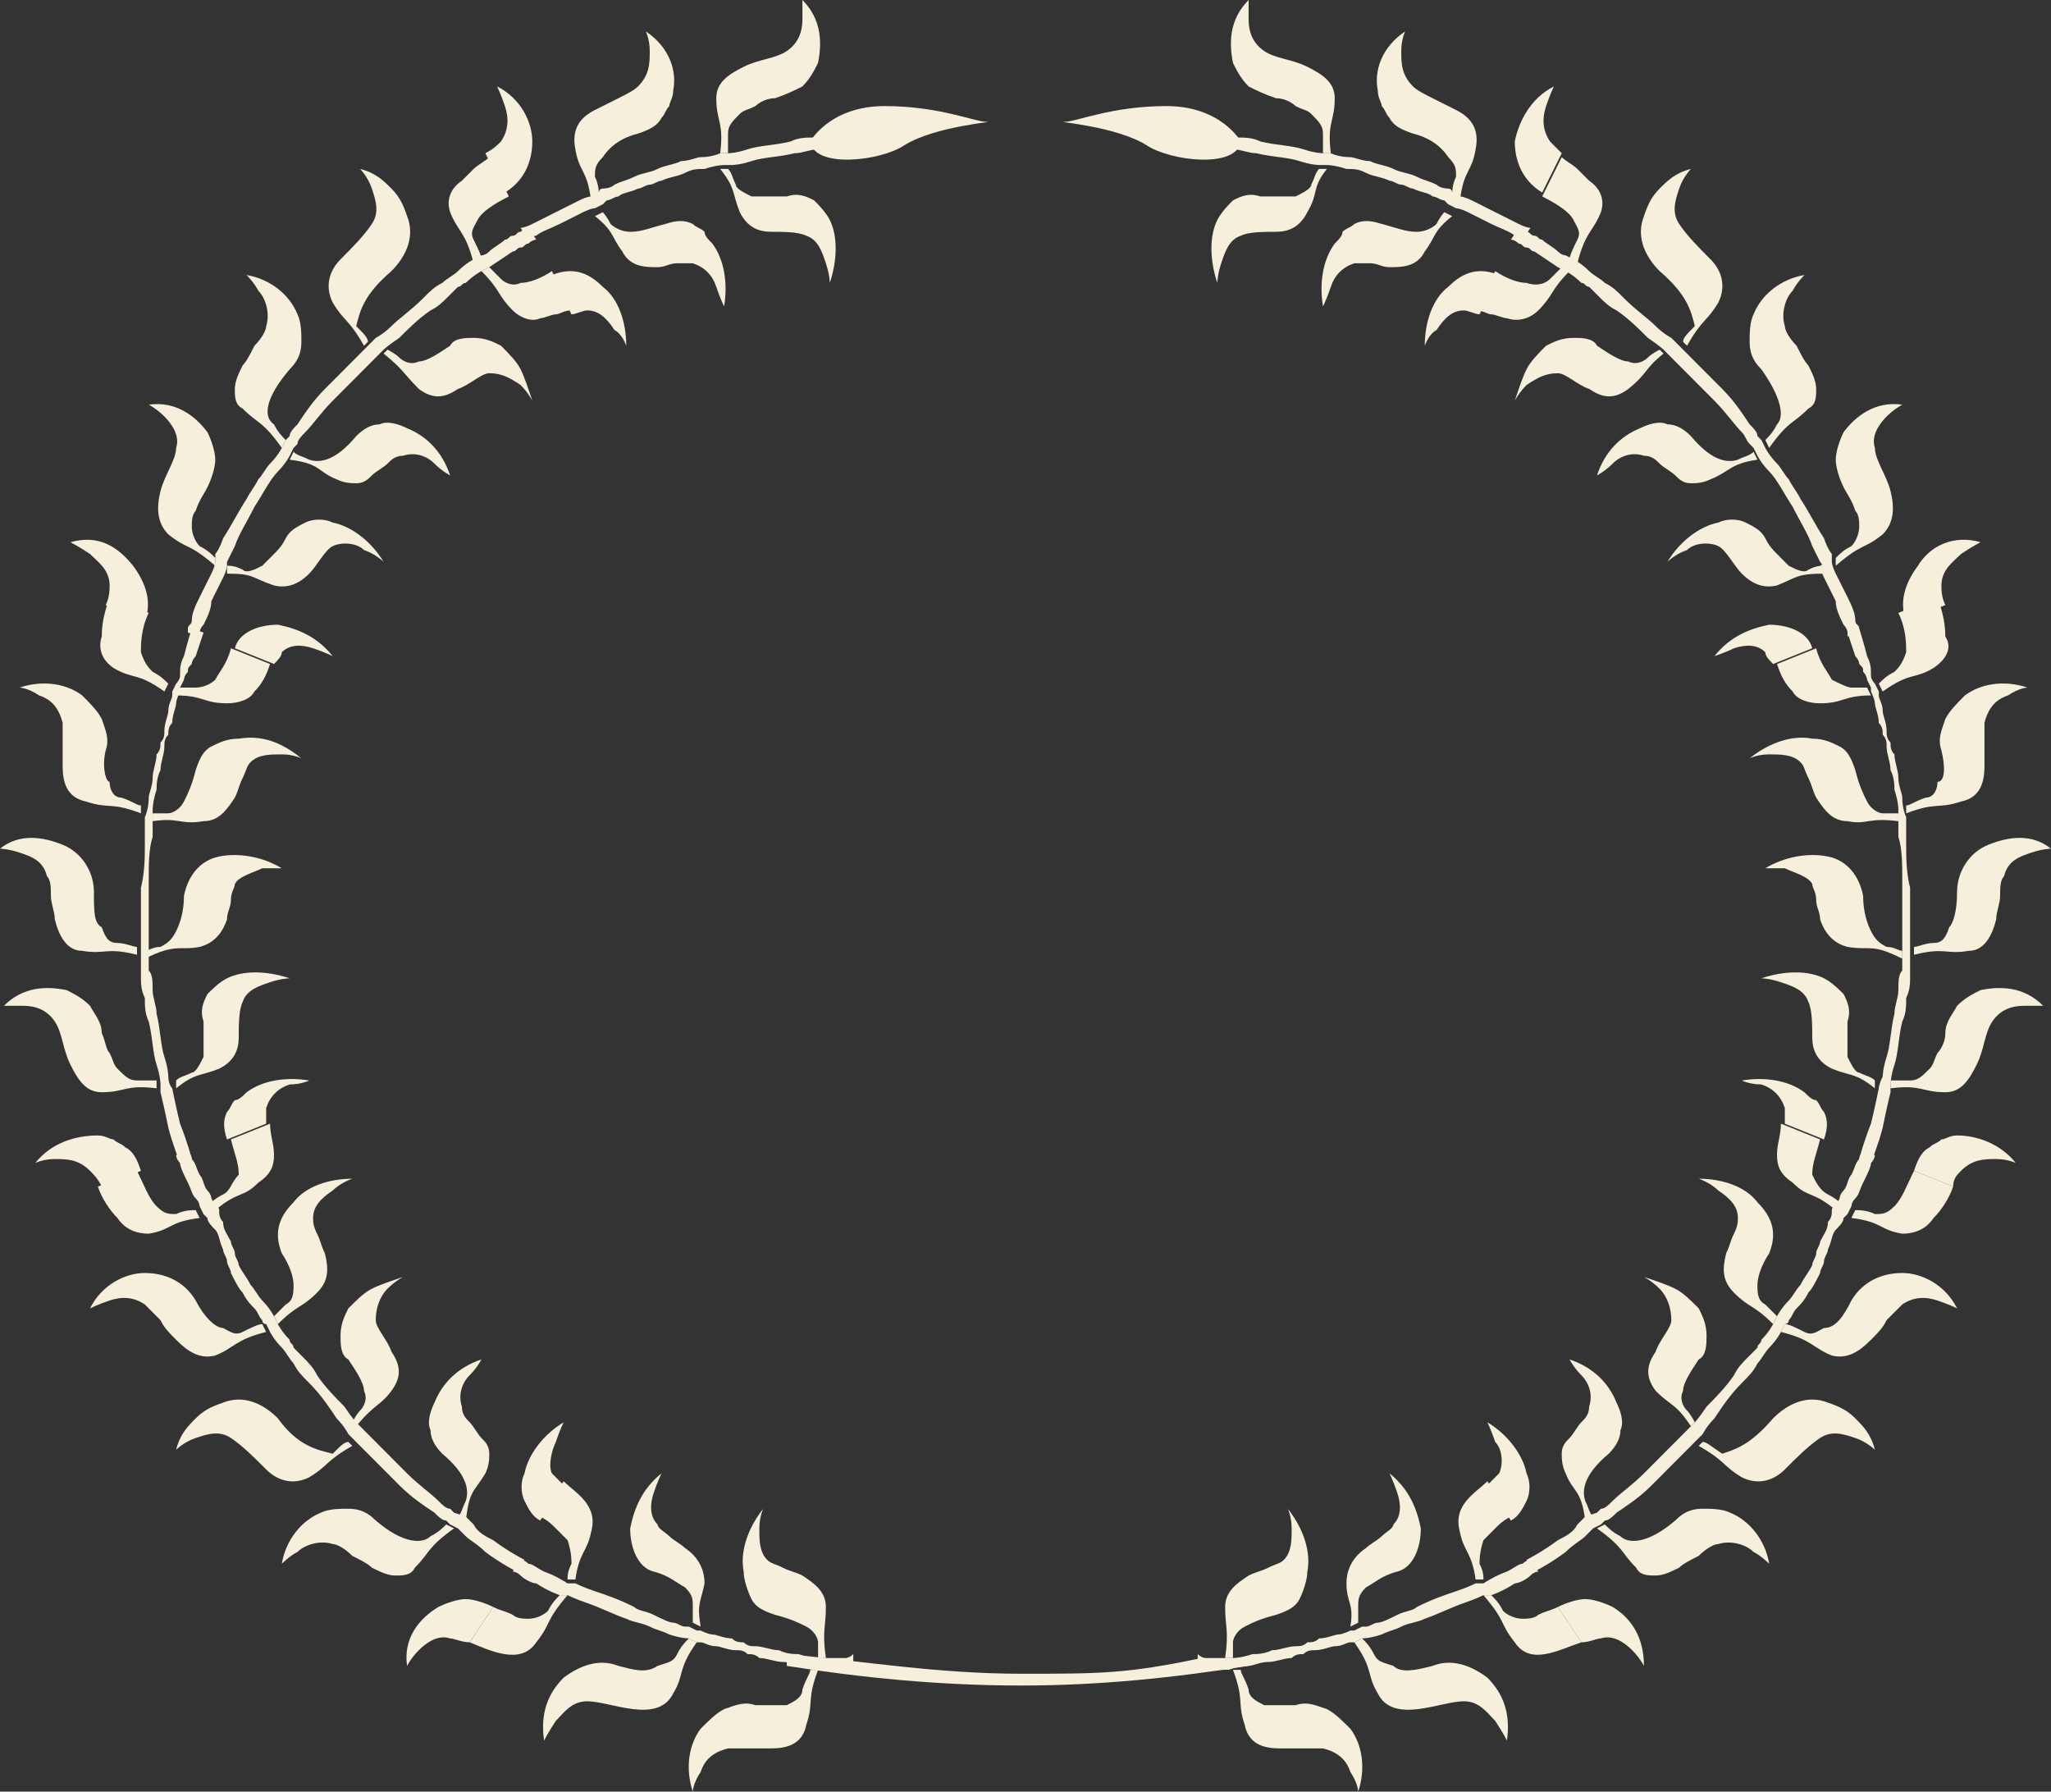 <svg width="79" height="69" viewBox="0 0 79 69" fill="none" xmlns="http://www.w3.org/2000/svg">
<rect x="0" y="0" width="79" height="69" fill="#333333" stroke="none"/>
<path d="M20.655 63.25C21.258 62.493 20.956 62.493 21.861 61.434C21.861 61.434 21.861 61.434 21.71 61.434H21.559C21.409 61.585 21.258 61.737 21.107 62.039C20.956 62.191 20.655 62.342 20.353 62.342C20.203 62.342 19.901 62.342 19.75 62.191C19.449 62.039 19.298 62.039 18.996 61.888L18.092 63.25C18.846 63.553 20.052 64.158 20.655 63.25Z" fill="#F5EFDB"/>
<path d="M22.012 60.224C21.861 60.526 21.861 60.677 21.861 60.829C21.861 60.829 21.861 60.829 22.012 60.829H22.163C22.313 59.77 22.615 59.77 22.766 59.013C23.067 57.954 22.163 57.5 21.71 57.046L20.806 58.408C21.107 58.559 21.258 58.71 21.409 58.862C21.559 59.013 21.71 59.164 21.861 59.316C22.012 59.77 22.012 60.072 22.012 60.224Z" fill="#F5EFDB"/>
<path d="M23.82 64.158C23.067 63.855 22.313 64.158 21.71 64.612C21.107 65.217 20.805 65.974 20.956 67.033C20.956 67.033 21.107 66.73 21.408 66.276C21.71 65.974 22.011 65.52 22.614 65.52C23.519 65.52 25.328 66.427 25.931 65.217C26.383 64.46 26.082 64.309 26.836 63.25L26.534 63.099C26.383 63.25 26.233 63.401 26.082 63.704C25.931 64.007 25.78 64.007 25.328 64.158C24.876 64.46 24.424 64.309 23.82 64.158Z" fill="#F5EFDB"/>
<path d="M27.137 60.98C27.137 60.375 26.836 59.921 26.384 59.618C26.233 59.467 25.931 59.316 25.781 59.164C25.63 59.013 25.328 58.862 25.328 58.71C25.027 58.408 25.027 57.954 25.177 57.5C25.328 57.046 25.479 56.743 25.479 56.743C24.725 57.348 24.424 58.105 24.273 58.862C24.273 59.618 24.575 60.375 25.177 60.526C25.781 60.677 26.082 60.98 26.384 61.131C26.685 61.434 26.685 61.585 26.685 61.888C26.685 62.191 26.685 62.342 26.685 62.493L26.987 62.645C26.836 61.737 26.987 61.737 27.137 60.98Z" fill="#F5EFDB"/>
<path d="M29.097 65.671C28.645 65.52 28.344 65.671 27.891 65.823C27.59 65.974 27.288 66.277 26.987 66.579C26.534 67.184 26.384 68.092 26.685 69C26.685 69 26.685 68.698 26.987 68.244C27.137 67.79 27.439 67.487 28.042 67.336C28.344 67.336 28.494 67.336 28.796 67.336C29.097 67.336 29.399 67.336 29.701 67.336C30.303 67.336 30.907 67.185 31.057 66.428C31.359 65.52 31.057 65.52 31.51 64.31H31.208C31.208 64.461 31.057 64.612 30.907 65.066C30.907 65.369 30.605 65.52 30.303 65.671C30.153 65.671 29.701 65.671 29.097 65.671Z" fill="#F5EFDB"/>
<path d="M31.811 61.889C31.811 61.284 31.359 60.981 30.907 60.678C30.605 60.527 30.454 60.527 30.153 60.376C29.852 60.224 29.701 60.224 29.55 60.073C29.248 59.77 29.248 59.316 29.248 58.862C29.248 58.409 29.399 58.106 29.399 58.106C28.796 58.862 28.495 59.77 28.645 60.527C28.645 60.83 28.796 61.284 28.947 61.586C29.098 61.889 29.399 62.04 29.852 62.191C30.454 62.343 30.756 62.494 31.058 62.645C31.359 62.797 31.51 63.099 31.51 63.251C31.51 63.553 31.51 63.705 31.51 63.856C31.51 63.856 31.51 63.856 31.661 63.856H31.811C31.661 62.797 31.811 62.645 31.811 61.889Z" fill="#F5EFDB"/>
<path d="M5.729 47.513C6.634 47.361 6.483 47.059 7.689 46.907L7.538 46.605C7.387 46.605 7.086 46.605 6.784 46.756C6.483 46.756 6.332 46.756 6.03 46.454C5.729 46.151 5.578 45.697 5.277 45.092L3.769 45.697C3.92 46.151 4.221 46.605 4.523 46.907C4.824 47.361 5.277 47.513 5.729 47.513Z" fill="#F5EFDB"/>
<path d="M8.594 46C8.292 46.151 8.142 46.302 8.142 46.302L8.292 46.605C9.197 45.848 9.348 46.151 9.951 45.546C10.403 45.243 10.554 44.94 10.554 44.486C10.554 44.032 10.403 43.73 10.403 43.276L8.895 43.881C9.046 44.486 9.197 44.789 9.197 45.243C8.895 45.546 8.895 45.848 8.594 46Z" fill="#F5EFDB"/>
<path d="M7.538 50.086C7.086 49.329 6.332 49.026 5.578 49.026C4.824 49.026 3.92 49.48 3.468 50.388C3.468 50.388 3.769 50.237 4.221 50.086C4.674 49.934 5.126 49.934 5.578 50.237C5.729 50.388 5.88 50.539 6.181 50.842C6.332 51.145 6.483 51.296 6.784 51.599C7.237 52.053 7.689 52.355 8.292 52.204C9.046 51.901 9.046 51.599 10.252 51.296L10.101 50.993C9.95 50.993 9.649 51.145 9.347 51.296C9.046 51.447 8.895 51.296 8.593 51.145C8.292 51.145 7.84 50.691 7.538 50.086Z" fill="#F5EFDB"/>
<path d="M12.212 49.784C12.664 49.33 12.664 48.876 12.514 48.27C12.363 47.968 12.363 47.817 12.212 47.514C12.061 47.211 12.061 47.06 12.061 46.909C12.061 46.455 12.363 46.152 12.815 45.849C13.117 45.547 13.569 45.395 13.569 45.395C12.664 45.395 11.76 45.698 11.307 46.303C10.704 46.909 10.554 47.514 10.855 48.27C11.157 48.724 11.307 49.178 11.307 49.481C11.307 49.784 11.307 50.086 11.006 50.238C10.855 50.389 10.704 50.54 10.554 50.692L10.704 50.994C11.458 50.238 11.609 50.389 12.212 49.784Z" fill="#F5EFDB"/>
<path d="M10.704 54.624C10.101 54.019 9.347 53.717 8.593 54.019C8.141 54.17 7.84 54.322 7.538 54.624C7.236 54.927 6.935 55.23 6.784 55.835C6.784 55.835 7.086 55.532 7.538 55.381C7.99 55.23 8.443 55.078 8.895 55.381C9.347 55.684 9.799 56.138 10.252 56.592C10.704 57.045 11.307 57.197 11.91 56.894C12.664 56.44 12.513 56.289 13.569 55.684L13.418 55.532C13.267 55.532 13.116 55.684 12.815 55.986C12.212 55.835 11.458 55.684 10.704 54.624Z" fill="#F5EFDB"/>
<path d="M15.076 53.566C15.528 52.961 15.378 52.507 15.076 52.053C14.925 51.599 14.473 51.145 14.473 50.843C14.473 50.389 14.624 49.935 14.925 49.632C15.227 49.33 15.528 49.178 15.528 49.178C15.076 49.33 14.624 49.481 14.322 49.632C14.021 49.783 13.719 50.086 13.418 50.389C13.267 50.691 13.116 50.994 13.116 51.448C13.116 51.751 13.116 52.205 13.418 52.356C13.719 52.81 14.021 53.264 14.021 53.566C14.172 53.869 14.021 54.172 13.87 54.323C13.719 54.474 13.569 54.777 13.569 54.777L13.719 54.928C14.473 54.02 14.624 54.172 15.076 53.566Z" fill="#F5EFDB"/>
<path d="M14.473 58.558C14.172 58.256 13.87 58.105 13.418 58.105C13.116 58.105 12.664 58.105 12.363 58.256C11.609 58.558 11.006 59.315 10.855 60.223C10.855 60.223 11.156 59.92 11.458 59.769C11.76 59.466 12.363 59.315 12.815 59.466C12.966 59.466 13.267 59.618 13.569 59.92C13.87 60.072 14.172 60.223 14.322 60.374C14.624 60.526 14.926 60.677 15.227 60.677C15.529 60.677 15.83 60.677 15.981 60.374C16.584 59.769 16.433 59.618 17.489 58.861L17.187 58.71C17.036 58.861 16.886 59.012 16.584 59.164C16.282 59.466 15.529 59.466 14.473 58.558Z" fill="#F5EFDB"/>
<path d="M18.695 56.744C18.846 56.441 18.846 56.138 18.846 55.987C18.846 55.684 18.695 55.533 18.544 55.382C18.394 55.23 18.243 54.928 18.092 54.776C17.941 54.625 17.791 54.474 17.791 54.171C17.64 53.717 17.791 53.263 18.092 52.961C18.394 52.658 18.544 52.355 18.544 52.355C17.64 52.658 17.037 53.263 16.735 54.02C16.584 54.323 16.434 54.776 16.584 55.079C16.584 55.382 16.735 55.684 17.037 55.987C17.941 56.744 18.092 57.349 17.941 57.803C17.791 58.105 17.791 58.257 17.64 58.408L17.941 58.559C18.092 57.349 18.243 57.5 18.695 56.744Z" fill="#F5EFDB"/>
<path d="M15.679 64.158C15.679 64.158 15.83 63.855 16.131 63.553C16.433 63.25 16.885 62.947 17.337 63.099C17.488 63.099 17.79 63.25 18.091 63.25L18.996 61.888C18.694 61.737 18.242 61.585 17.941 61.585C17.639 61.585 17.187 61.737 16.885 61.888C16.131 62.342 15.528 63.099 15.679 64.158Z" fill="#F5EFDB"/>
<path d="M21.711 54.776C20.957 55.23 20.353 55.987 20.203 56.743C20.052 57.046 20.052 57.5 20.203 57.803C20.353 58.105 20.504 58.408 20.806 58.559L21.711 57.197C21.56 57.046 21.409 56.895 21.258 56.743C21.108 56.441 21.258 55.836 21.409 55.533C21.56 55.079 21.711 54.776 21.711 54.776Z" fill="#F5EFDB"/>
<path d="M17.488 58.257C17.488 58.257 17.488 58.257 17.338 58.106C17.187 58.106 17.036 57.955 16.885 57.803C16.584 57.501 16.131 57.198 15.679 56.744C15.528 56.593 15.227 56.29 15.076 56.139C14.925 55.988 14.624 55.685 14.473 55.534C14.322 55.382 14.172 55.231 14.021 55.08C13.87 54.928 13.87 54.928 13.87 54.928L13.719 54.777C13.719 54.777 13.569 54.626 13.267 54.172C12.966 53.869 12.513 53.415 12.212 52.961C12.061 52.659 11.91 52.507 11.609 52.205C11.458 52.053 11.458 52.053 11.307 51.902C11.307 51.751 11.156 51.751 11.156 51.599C10.855 51.297 10.704 50.994 10.704 50.994L10.553 50.692C10.553 50.692 10.402 50.389 10.101 50.086C9.95 49.935 9.799 49.632 9.649 49.481C9.498 49.178 9.347 49.027 9.196 48.724C9.196 48.573 9.046 48.422 9.046 48.271C9.046 48.119 8.895 47.968 8.895 47.817C8.744 47.514 8.593 47.363 8.593 47.06C8.443 46.909 8.443 46.758 8.443 46.606C8.443 46.455 8.292 46.455 8.292 46.455L8.141 46.152C8.141 46.152 8.141 46.001 7.99 45.85C7.84 45.698 7.84 45.396 7.689 45.244C7.538 44.942 7.538 44.79 7.387 44.639C7.387 44.488 7.236 44.336 7.236 44.336L6.784 44.488C6.784 44.488 6.784 44.639 6.935 44.79C6.935 44.942 7.086 45.244 7.236 45.547C7.387 45.85 7.387 46.001 7.538 46.152C7.689 46.303 7.689 46.455 7.689 46.455L7.84 46.758C7.84 46.758 7.84 46.757 7.99 46.909C7.99 47.06 8.141 47.211 8.292 47.363C8.443 47.514 8.443 47.817 8.593 48.119C8.593 48.271 8.744 48.422 8.744 48.573C8.744 48.724 8.895 48.876 8.895 49.027C9.046 49.33 9.196 49.633 9.347 49.784C9.498 50.086 9.649 50.238 9.799 50.389C9.95 50.54 9.95 50.692 10.101 50.843C10.101 50.994 10.252 50.994 10.252 50.994L10.402 51.297C10.402 51.297 10.553 51.599 10.855 51.902C11.006 52.053 11.156 52.356 11.307 52.507C11.458 52.81 11.609 52.961 11.91 53.264C12.362 53.718 12.664 54.172 12.966 54.626C13.267 54.928 13.418 55.231 13.418 55.231L13.569 55.382C13.569 55.382 13.569 55.382 13.719 55.534C13.87 55.685 14.021 55.836 14.172 55.988C14.322 56.139 14.473 56.29 14.775 56.593C14.925 56.744 15.227 57.047 15.378 57.198C15.83 57.652 16.282 57.955 16.735 58.257C16.885 58.409 17.036 58.56 17.187 58.56C17.338 58.711 17.338 58.711 17.338 58.711L17.639 58.863C17.639 58.863 17.79 59.014 17.941 59.165C18.091 59.317 18.393 59.468 18.695 59.77C19.298 60.224 19.901 60.527 19.901 60.527L20.202 60.073C20.202 60.073 19.599 59.77 18.996 59.317C18.695 59.165 18.393 59.014 18.242 58.711C18.091 58.56 17.941 58.409 17.941 58.409L17.488 58.257Z" fill="#F5EFDB"/>
<path d="M4.372 25.724C5.126 26.178 5.277 25.875 6.332 26.632L6.483 26.329C6.332 26.178 6.181 26.026 5.88 25.875C5.729 25.724 5.578 25.572 5.428 25.118C5.428 24.816 5.428 24.21 5.729 23.605L4.221 23C4.071 23.454 3.92 23.908 3.92 24.513C3.769 24.967 3.92 25.421 4.372 25.724Z" fill="#F5EFDB"/>
<path d="M7.538 26.48C7.236 26.48 7.086 26.48 6.935 26.48L6.784 26.783C7.84 26.783 7.84 27.086 8.744 27.086C9.196 27.086 9.649 26.934 9.799 26.632C10.101 26.329 10.252 26.026 10.402 25.573L8.895 24.967C8.744 25.573 8.443 25.875 8.292 26.178C8.141 26.329 7.84 26.48 7.538 26.48Z" fill="#F5EFDB"/>
<path d="M4.071 28.902C4.222 28.448 4.071 28.145 3.92 27.691C3.769 27.389 3.468 27.086 3.166 26.783C2.563 26.329 1.659 26.178 0.754 26.481C0.754 26.481 1.056 26.481 1.508 26.783C1.96 26.935 2.262 27.237 2.413 27.843C2.413 28.145 2.413 28.297 2.413 28.599C2.413 28.902 2.413 29.204 2.413 29.507C2.413 30.112 2.563 30.718 3.317 30.869C4.222 31.171 4.222 30.869 5.428 31.323V31.02C5.277 31.02 5.126 30.869 4.674 30.718C4.372 30.718 4.222 30.415 4.222 30.112C4.071 30.112 3.92 29.507 4.071 28.902Z" fill="#F5EFDB"/>
<path d="M7.839 31.625C8.442 31.625 8.744 31.171 9.045 30.718C9.196 30.415 9.196 30.264 9.347 29.961C9.498 29.658 9.498 29.507 9.648 29.356C9.95 29.053 10.402 29.053 10.855 29.053C11.307 29.053 11.608 29.204 11.608 29.204C10.855 28.599 10.101 28.296 9.196 28.448C8.744 28.448 8.442 28.599 8.141 28.75C7.839 28.902 7.689 29.204 7.538 29.658C7.387 30.264 7.236 30.566 7.085 30.869C6.935 31.171 6.633 31.323 6.482 31.323C6.181 31.323 6.03 31.323 5.879 31.323C5.879 31.323 5.879 31.323 5.879 31.474V31.625C6.935 31.474 6.935 31.777 7.839 31.625Z" fill="#F5EFDB"/>
<path d="M3.618 34.349C3.618 33.593 3.166 32.836 2.412 32.533C1.658 32.231 0.754 32.079 0 32.685C0 32.685 0.302 32.685 0.754 32.836C1.206 32.987 1.658 33.139 1.809 33.744C1.96 33.895 1.96 34.198 1.96 34.5C1.96 34.803 2.111 35.106 2.111 35.408C2.261 36.014 2.563 36.619 3.166 36.619C4.071 36.77 4.071 36.468 5.277 36.77V36.468C5.126 36.468 4.824 36.316 4.523 36.316C4.221 36.316 4.071 36.165 3.92 35.711C3.618 35.56 3.618 35.106 3.618 34.349Z" fill="#F5EFDB"/>
<path d="M7.689 36.467C8.292 36.315 8.593 35.861 8.744 35.407C8.744 35.105 8.895 34.953 8.895 34.651C8.895 34.348 9.046 34.197 9.046 34.046C9.196 33.743 9.8 33.592 10.101 33.44C10.553 33.44 10.855 33.44 10.855 33.44C10.101 32.986 9.196 32.835 8.443 32.986C7.689 33.138 7.237 33.743 7.086 34.5C7.086 35.105 6.935 35.559 6.784 35.861C6.633 36.164 6.483 36.315 6.181 36.467C5.88 36.467 5.729 36.618 5.578 36.618V36.921C6.784 36.315 6.935 36.618 7.689 36.467Z" fill="#F5EFDB"/>
<path d="M3.92 39.795C3.92 39.341 3.618 39.039 3.468 38.736C3.166 38.433 2.865 38.282 2.563 38.131C1.809 37.98 0.905 37.98 0.151 38.736C0.151 38.736 0.452 38.736 0.905 38.736C1.357 38.736 1.809 38.887 2.111 39.341C2.412 39.795 2.412 40.401 2.714 41.006C3.015 41.611 3.317 42.065 3.92 42.065C4.825 42.065 4.825 41.762 6.031 41.914C6.031 41.914 6.031 41.914 6.031 41.762V41.611C5.88 41.611 5.578 41.611 5.277 41.611C4.975 41.611 4.825 41.46 4.523 41.157C4.372 41.006 4.372 40.855 4.221 40.552C4.071 40.401 4.071 40.098 3.92 39.795Z" fill="#F5EFDB"/>
<path d="M8.443 41.157C9.046 40.855 9.196 40.401 9.196 39.947C9.196 39.493 9.196 38.888 9.347 38.585C9.498 38.131 9.95 37.98 10.402 37.828C10.855 37.677 11.156 37.677 11.156 37.677C10.252 37.374 9.347 37.374 8.744 37.677C8.443 37.828 8.141 38.131 7.99 38.282C7.84 38.585 7.689 38.888 7.84 39.342C7.84 39.644 7.84 39.947 7.84 40.098C7.84 40.249 7.84 40.552 7.84 40.703C7.689 41.006 7.538 41.309 7.387 41.309C7.086 41.46 6.935 41.46 6.784 41.611C6.784 41.611 6.784 41.611 6.784 41.763V41.914C7.538 41.309 7.689 41.46 8.443 41.157Z" fill="#F5EFDB"/>
<path d="M1.358 44.79C1.358 44.79 1.659 44.638 2.111 44.638C2.564 44.638 3.016 44.638 3.468 45.092C3.619 45.244 3.77 45.395 3.921 45.698L5.428 45.092C5.278 44.638 5.127 44.336 4.825 44.184C4.674 44.033 4.524 44.033 4.373 43.882C4.222 43.882 4.071 43.73 3.77 43.73C2.865 43.73 1.961 44.033 1.358 44.79Z" fill="#F5EFDB"/>
<path d="M11.911 41.613C11.006 41.462 10.101 41.613 9.498 42.067C9.347 42.218 9.197 42.37 9.046 42.37C8.895 42.521 8.895 42.672 8.744 42.823C8.594 43.126 8.594 43.429 8.744 43.883L10.252 43.277C10.252 43.126 10.252 42.823 10.252 42.672C10.403 42.218 10.704 41.916 11.157 41.764C11.609 41.764 11.911 41.613 11.911 41.613Z" fill="#F5EFDB"/>
<path d="M6.483 41.46C6.483 41.46 6.483 41.157 6.332 40.703C6.182 40.249 6.182 39.644 6.031 39.039C6.031 38.736 5.88 38.434 5.88 38.131C5.88 37.828 5.88 37.526 5.729 37.374C5.729 37.223 5.729 36.92 5.729 36.769C5.729 36.618 5.729 36.618 5.729 36.618V36.315C5.729 36.315 5.729 36.315 5.729 36.164C5.729 36.013 5.729 35.861 5.729 35.559C5.729 35.407 5.729 35.105 5.729 34.802C5.729 34.499 5.729 34.197 5.729 33.894C5.729 33.289 5.729 32.684 5.88 32.23C5.88 31.776 5.88 31.473 5.88 31.473C5.88 31.473 5.88 31.473 5.88 31.322V31.17C5.88 31.17 5.88 30.868 6.031 30.414C6.031 30.262 6.031 29.96 6.182 29.657C6.182 29.355 6.332 29.052 6.332 28.749C6.332 28.598 6.332 28.447 6.483 28.296C6.483 28.144 6.483 27.993 6.634 27.841C6.634 27.539 6.785 27.236 6.785 27.085C6.785 26.934 6.935 26.631 6.935 26.631C6.935 26.48 6.935 26.48 6.935 26.48L7.086 26.177C7.086 26.177 7.086 26.026 7.237 25.874C7.237 25.723 7.237 25.723 7.388 25.572C7.388 25.421 7.538 25.269 7.538 25.269C7.689 24.815 7.84 24.361 7.84 24.361L7.388 24.21C7.388 24.21 7.237 24.664 7.086 25.269C6.935 25.572 6.935 25.723 6.935 26.026C6.935 26.177 6.785 26.328 6.785 26.328L6.634 26.631C6.634 26.631 6.634 26.631 6.634 26.782C6.634 26.934 6.483 27.085 6.483 27.388C6.483 27.539 6.332 27.841 6.332 28.144C6.332 28.296 6.332 28.447 6.182 28.598C6.182 28.749 6.182 28.901 6.031 29.052C6.031 29.355 5.88 29.657 5.88 29.96C5.88 30.263 5.729 30.565 5.729 30.716C5.729 31.171 5.579 31.473 5.579 31.473V31.776C5.579 31.776 5.579 32.078 5.579 32.532C5.579 32.986 5.579 33.592 5.428 34.197C5.428 34.499 5.428 34.802 5.428 35.105C5.428 35.407 5.428 35.71 5.428 35.861C5.428 36.164 5.428 36.315 5.428 36.467C5.428 36.618 5.428 36.618 5.428 36.618V36.92V37.072C5.428 37.223 5.428 37.374 5.428 37.677C5.428 37.828 5.428 38.131 5.579 38.434C5.579 38.736 5.579 39.039 5.729 39.342C5.88 39.947 5.88 40.552 6.031 41.006C6.182 41.46 6.182 41.763 6.182 41.763C6.182 41.763 6.182 41.763 6.182 41.914V42.065C6.182 42.065 6.332 42.67 6.483 43.427C6.634 44.032 6.935 44.789 6.935 44.789L7.388 44.638C7.388 44.638 7.237 44.032 6.935 43.276C6.785 42.67 6.634 41.914 6.634 41.914C6.634 41.914 6.483 41.763 6.483 41.46C6.483 41.611 6.483 41.46 6.483 41.46Z" fill="#F5EFDB"/>
<path d="M17.338 8.171C17.639 8.928 17.941 8.928 18.242 10.138L18.544 9.987C18.544 9.836 18.393 9.533 18.242 9.23C18.092 8.928 18.242 8.776 18.393 8.474C18.544 8.171 18.996 7.869 19.599 7.566L18.846 6.053C18.695 6.204 18.393 6.355 18.242 6.507C18.092 6.658 17.941 6.809 17.79 6.961C17.338 7.263 17.187 7.717 17.338 8.171Z" fill="#F5EFDB"/>
<path d="M19.298 10.744C19.148 10.593 18.997 10.441 18.846 10.29L18.544 10.441C19.298 11.198 19.148 11.349 19.75 11.954C20.052 12.257 20.504 12.408 20.806 12.257C20.957 12.257 21.258 12.106 21.409 12.106C21.56 12.106 21.71 11.954 22.012 11.954L21.258 10.441C20.806 10.744 20.354 10.895 20.052 10.895C19.75 11.047 19.449 10.895 19.298 10.744Z" fill="#F5EFDB"/>
<path d="M15.076 10.441C15.68 9.835 15.981 9.079 15.68 8.322C15.529 7.868 15.378 7.566 15.076 7.263C14.775 6.96 14.473 6.658 13.87 6.506C13.87 6.506 14.172 6.809 14.323 7.263C14.473 7.717 14.624 8.171 14.323 8.625C14.021 9.079 13.569 9.533 13.117 9.987C12.664 10.441 12.514 11.046 12.815 11.651C13.267 12.408 13.418 12.256 14.021 13.316L14.172 13.164C14.172 13.013 14.021 12.862 13.72 12.559C13.87 11.954 14.021 11.348 15.076 10.441Z" fill="#F5EFDB"/>
<path d="M16.132 14.979C16.735 15.433 17.187 15.281 17.639 14.979C18.092 14.828 18.544 14.374 18.846 14.374C19.298 14.374 19.599 14.525 20.052 14.828C20.353 15.13 20.504 15.433 20.504 15.433C20.353 14.979 20.202 14.525 20.052 14.222C19.901 13.92 19.599 13.617 19.298 13.314C18.996 13.163 18.695 13.012 18.242 13.012C17.941 13.012 17.489 13.012 17.338 13.314C16.886 13.617 16.433 13.92 16.132 13.92C15.83 14.071 15.529 13.92 15.378 13.768C15.227 13.617 14.926 13.466 14.926 13.466L14.775 13.617C15.529 14.222 15.529 14.374 16.132 14.979Z" fill="#F5EFDB"/>
<path d="M11.157 14.223C11.458 13.921 11.609 13.618 11.609 13.164C11.609 12.861 11.609 12.408 11.458 12.105C11.157 11.348 10.403 10.743 9.498 10.592C9.498 10.592 9.8 10.894 9.95 11.197C10.252 11.5 10.403 12.105 10.252 12.559C10.252 12.71 10.101 13.013 9.8 13.316C9.649 13.618 9.498 13.921 9.347 14.072C9.197 14.375 9.046 14.677 9.046 14.98C9.046 15.283 9.046 15.585 9.347 15.736C9.95 16.342 10.101 16.19 10.855 17.25L11.006 16.947C10.855 16.796 10.704 16.644 10.553 16.342C10.101 16.039 10.252 15.283 11.157 14.223Z" fill="#F5EFDB"/>
<path d="M12.966 18.46C13.267 18.612 13.569 18.612 13.72 18.612C14.021 18.612 14.172 18.46 14.323 18.309C14.473 18.158 14.775 18.006 14.926 17.855C15.077 17.704 15.227 17.552 15.529 17.552C15.981 17.401 16.433 17.552 16.735 17.855C17.037 18.158 17.338 18.309 17.338 18.309C17.037 17.401 16.433 16.796 15.68 16.493C15.378 16.342 14.926 16.191 14.624 16.342C14.323 16.342 14.021 16.493 13.72 16.796C12.966 17.704 12.363 17.855 11.911 17.704C11.609 17.552 11.458 17.552 11.307 17.401L11.157 17.704C12.363 17.855 12.212 18.158 12.966 18.46Z" fill="#F5EFDB"/>
<path d="M7.99 18.763C8.141 18.46 8.292 18.007 8.292 17.704C8.292 17.401 8.141 16.947 7.99 16.645C7.538 16.04 6.784 15.434 5.729 15.585C5.729 15.585 6.031 15.737 6.332 16.04C6.634 16.342 6.935 16.796 6.784 17.25C6.784 17.704 6.332 18.309 6.181 18.915C6.031 19.52 6.031 20.125 6.483 20.579C7.237 21.184 7.237 20.881 8.292 21.789C8.292 21.789 8.292 21.789 8.292 21.638V21.487C8.141 21.335 7.99 21.184 7.689 21.033C7.538 20.881 7.387 20.579 7.387 20.276C7.387 20.125 7.387 19.822 7.538 19.671C7.689 19.217 7.84 19.066 7.99 18.763Z" fill="#F5EFDB"/>
<path d="M10.554 22.546C11.157 22.697 11.609 22.395 11.911 22.092C12.212 21.789 12.514 21.184 12.815 21.033C13.117 20.881 13.72 20.881 14.021 21.184C14.474 21.335 14.775 21.638 14.775 21.638C14.323 20.881 13.569 20.276 12.815 20.125C12.514 19.973 12.061 19.973 11.76 20.125C11.458 20.276 11.157 20.427 11.006 20.73C10.855 21.033 10.705 21.184 10.554 21.335C10.403 21.487 10.252 21.638 10.101 21.789C9.8 21.941 9.498 22.092 9.348 21.941C9.046 21.789 8.895 21.789 8.745 21.789C8.745 21.789 8.745 21.789 8.745 21.941V22.092C9.8 22.092 9.649 22.243 10.554 22.546Z" fill="#F5EFDB"/>
<path d="M2.714 20.882C2.714 20.882 3.015 21.033 3.468 21.336C3.769 21.639 4.222 21.941 4.222 22.546C4.222 22.698 4.222 23 4.071 23.303L5.578 23.908C5.88 23.152 5.578 22.395 5.126 21.79C4.523 21.033 3.769 20.579 2.714 20.882Z" fill="#F5EFDB"/>
<path d="M12.815 25.27C12.212 24.513 11.458 24.21 10.704 24.059C9.95 24.059 9.197 24.362 9.046 24.967L10.553 25.572C10.704 25.421 10.855 25.27 10.855 25.118C11.157 24.816 11.609 24.816 12.061 24.967C12.514 25.118 12.815 25.27 12.815 25.27Z" fill="#F5EFDB"/>
<path d="M8.744 21.638C8.744 21.638 8.895 21.335 9.046 21.033C9.197 20.579 9.498 20.125 9.8 19.52C10.101 19.066 10.403 18.46 10.704 18.158C11.006 17.855 11.157 17.553 11.157 17.553L11.307 17.25C11.307 17.25 11.307 17.25 11.458 17.099C11.458 16.947 11.609 16.796 11.76 16.645C12.061 16.342 12.363 15.888 12.815 15.434C12.966 15.283 13.267 14.98 13.418 14.829C13.569 14.678 13.87 14.375 14.021 14.224C14.172 14.072 14.323 13.921 14.473 13.77C14.624 13.618 14.624 13.618 14.624 13.618L14.775 13.467C14.775 13.467 14.926 13.316 15.378 13.013C15.68 12.71 16.132 12.257 16.584 11.954C16.886 11.803 17.037 11.651 17.338 11.349C17.489 11.197 17.489 11.197 17.64 11.046C17.79 11.046 17.79 10.895 17.941 10.895C18.243 10.592 18.544 10.441 18.544 10.441L18.846 10.29C18.846 10.29 19.298 9.987 19.75 9.684C19.901 9.684 19.901 9.533 20.052 9.533C20.203 9.533 20.203 9.382 20.353 9.382C20.504 9.23 20.655 9.23 20.655 9.23L20.353 8.776C20.353 8.776 20.203 8.776 20.052 8.928C19.901 8.928 19.901 9.079 19.75 9.079C19.599 9.079 19.599 9.23 19.449 9.23C19.298 9.382 18.996 9.533 18.846 9.684C18.695 9.836 18.544 9.836 18.544 9.836L18.243 9.987C18.243 9.987 17.941 10.138 17.64 10.441C17.489 10.592 17.187 10.743 17.037 10.895C16.735 11.046 16.584 11.197 16.283 11.5C15.83 11.954 15.378 12.257 15.076 12.559C14.775 12.862 14.473 13.013 14.473 13.013L14.323 13.165C14.323 13.165 14.323 13.165 14.172 13.316C14.021 13.467 13.87 13.618 13.72 13.77C13.569 13.921 13.418 14.072 13.117 14.375C12.966 14.526 12.664 14.829 12.514 14.98C12.061 15.434 11.76 15.888 11.458 16.342C11.307 16.493 11.157 16.645 11.157 16.796C11.006 16.947 11.006 16.947 11.006 16.947L10.855 17.25C10.855 17.25 10.704 17.553 10.403 17.855C10.252 18.007 10.101 18.309 9.951 18.46C9.8 18.763 9.649 18.915 9.498 19.217C9.197 19.671 8.895 20.276 8.594 20.73C8.443 21.184 8.292 21.335 8.292 21.335C8.292 21.335 8.292 21.335 8.292 21.487V21.638C8.292 21.638 8.292 21.789 8.141 22.092C7.991 22.395 7.84 22.697 7.689 23C7.538 23.303 7.388 23.605 7.388 23.908C7.388 24.059 7.237 24.059 7.237 24.21V24.362L7.689 24.513C7.689 24.513 7.689 24.513 7.689 24.362C7.689 24.362 7.689 24.21 7.84 24.059C7.991 23.756 8.141 23.454 8.141 23.151C8.292 22.849 8.443 22.546 8.594 22.243C8.744 21.941 8.744 21.789 8.744 21.789C8.744 21.789 8.744 21.79 8.744 21.638Z" fill="#F5EFDB"/>
<path d="M29.851 3.783C30.303 3.632 30.605 3.48 30.907 3.329C31.208 3.026 31.359 2.724 31.509 2.421C31.66 1.664 31.66 0.757 30.907 0C30.907 0 30.907 0.303 30.907 0.757C30.907 1.211 30.756 1.664 30.303 1.967C29.851 2.27 29.248 2.27 28.645 2.572C28.042 2.875 27.59 3.178 27.59 3.783C27.59 4.691 27.891 4.691 27.74 5.901C27.74 5.901 27.74 5.901 27.891 5.901H28.042C28.042 5.75 28.042 5.447 28.042 5.145C28.042 4.842 28.193 4.691 28.494 4.388C28.645 4.237 28.796 4.237 29.097 4.085C29.248 3.934 29.55 3.783 29.851 3.783Z" fill="#F5EFDB"/>
<path d="M28.494 8.171C28.796 8.776 29.248 8.927 29.7 8.927C30.152 8.927 30.756 8.927 31.057 9.079C31.509 9.23 31.66 9.684 31.811 10.138C31.962 10.592 31.962 10.895 31.962 10.895C32.263 9.987 32.263 9.079 31.962 8.473C31.811 8.171 31.509 7.868 31.359 7.717C31.057 7.566 30.756 7.414 30.303 7.566C30.002 7.566 29.7 7.566 29.549 7.566C29.399 7.566 29.097 7.566 28.946 7.566C28.645 7.414 28.343 7.263 28.343 7.112C28.192 6.809 28.192 6.658 28.042 6.506C28.042 6.506 28.042 6.506 27.891 6.506H27.74C28.343 7.263 28.192 7.414 28.494 8.171Z" fill="#F5EFDB"/>
<path d="M24.575 5.144C25.027 4.993 25.328 4.842 25.479 4.539C25.63 4.388 25.63 4.236 25.781 4.085C25.781 3.934 25.931 3.782 25.931 3.48C26.082 2.723 25.781 1.815 24.876 1.21C24.876 1.21 25.027 1.513 25.027 1.967C25.027 2.42 25.027 2.874 24.575 3.328C24.424 3.48 24.122 3.631 23.821 3.782C23.519 3.934 23.218 4.085 22.916 4.236C22.313 4.539 22.012 4.993 22.162 5.749C22.313 6.657 22.615 6.506 22.765 7.716L23.067 7.565C23.067 7.414 23.067 7.111 22.916 6.809C22.916 6.506 22.916 6.355 23.218 6.052C23.519 5.598 23.972 5.295 24.575 5.144Z" fill="#F5EFDB"/>
<path d="M23.971 9.685C24.273 10.29 24.876 10.29 25.328 10.29C25.63 10.29 25.78 10.139 26.082 10.139C26.384 10.139 26.534 10.139 26.685 10.139C27.137 10.29 27.439 10.593 27.59 11.047C27.741 11.501 27.891 11.803 27.891 11.803C28.042 10.896 27.891 9.988 27.439 9.382C27.288 9.231 27.137 9.08 27.137 8.928C26.987 8.777 26.836 8.777 26.685 8.626C26.384 8.475 26.082 8.475 25.63 8.626C25.027 8.777 24.725 8.928 24.273 8.928C23.971 8.928 23.67 8.777 23.519 8.626C23.368 8.323 23.218 8.172 23.218 8.172L22.916 8.323C23.67 8.928 23.519 9.08 23.971 9.685Z" fill="#F5EFDB"/>
<path d="M19.147 3.329C19.147 3.329 19.297 3.632 19.448 4.086C19.599 4.54 19.599 4.994 19.297 5.448C19.147 5.599 18.996 5.75 18.694 5.901L19.448 7.415C20.202 6.961 20.503 6.204 20.503 5.448C20.503 4.691 20.051 3.783 19.147 3.329Z" fill="#F5EFDB"/>
<path d="M24.122 13.317C24.122 12.409 23.821 11.501 23.218 11.047C22.615 10.442 22.012 10.291 21.258 10.593L22.012 12.106C22.162 12.106 22.464 11.955 22.615 11.955C23.067 11.955 23.369 12.258 23.67 12.712C23.972 12.863 24.122 13.317 24.122 13.317Z" fill="#F5EFDB"/>
<path d="M32.565 63.855C32.113 63.855 31.811 63.855 31.811 63.855C31.811 63.855 31.811 63.855 31.66 63.855H31.51C31.51 63.855 31.208 63.855 30.756 63.704C30.605 63.704 30.303 63.704 30.002 63.553C29.7 63.553 29.399 63.401 29.097 63.401C28.947 63.401 28.796 63.401 28.645 63.25C28.494 63.25 28.343 63.25 28.193 63.099C27.891 63.099 27.59 62.947 27.439 62.947C27.288 62.947 26.987 62.796 26.987 62.796C26.836 62.796 26.836 62.796 26.836 62.796L26.534 62.645C26.534 62.645 26.534 62.645 26.384 62.645C26.233 62.645 26.082 62.493 25.931 62.493C25.78 62.493 25.479 62.342 25.177 62.191C24.876 62.039 24.574 62.039 24.424 61.888C23.821 61.585 23.368 61.434 22.916 61.283C22.464 61.131 22.162 60.98 22.162 60.98C22.162 60.98 22.162 60.98 22.012 60.98H21.861C21.861 60.98 21.408 60.678 20.956 60.526C20.655 60.375 20.504 60.224 20.353 60.224C20.202 60.072 20.052 60.072 20.052 60.072L19.75 60.526C19.75 60.526 19.901 60.526 20.052 60.678C20.202 60.829 20.504 60.98 20.655 60.98C21.107 61.283 21.559 61.434 21.559 61.434C21.559 61.434 21.559 61.434 21.71 61.434H21.861C21.861 61.434 22.162 61.585 22.614 61.737C23.067 61.888 23.67 62.191 24.122 62.342C24.424 62.493 24.725 62.493 25.027 62.645C25.328 62.796 25.479 62.796 25.78 62.947C26.233 63.099 26.534 63.099 26.534 63.099L26.836 63.25C26.836 63.25 26.836 63.25 26.987 63.25C27.137 63.25 27.288 63.401 27.59 63.401C27.741 63.401 28.042 63.553 28.343 63.553C28.494 63.553 28.645 63.553 28.796 63.704C28.947 63.704 29.097 63.704 29.248 63.855C29.55 63.855 29.851 64.006 30.153 64.006C30.454 64.006 30.756 64.158 30.907 64.158C31.359 64.158 31.66 64.309 31.66 64.309H31.962C31.962 64.309 32.263 64.309 32.716 64.309H32.866V63.704C32.716 63.855 32.565 63.855 32.565 63.855Z" fill="#F5EFDB"/>
<path d="M32.113 5.145C31.811 5.145 31.661 5.145 31.359 5.296C31.058 5.296 30.756 5.296 30.454 5.448C29.851 5.599 29.248 5.599 28.796 5.75C28.344 5.902 28.042 5.902 28.042 5.902C28.042 5.902 28.042 5.902 27.892 5.902H27.741C27.741 5.902 27.439 6.053 26.987 6.053C26.836 6.053 26.535 6.204 26.233 6.204C25.931 6.355 25.63 6.355 25.328 6.507C25.027 6.658 24.725 6.658 24.424 6.809C24.122 6.961 23.972 6.961 23.67 7.112C23.519 7.263 23.218 7.263 23.218 7.263C23.067 7.263 23.067 7.415 23.067 7.415L22.765 7.566C22.765 7.566 22.615 7.566 22.313 7.717C22.012 7.869 21.71 8.02 21.409 8.171C21.107 8.323 20.806 8.474 20.504 8.625C20.203 8.777 20.052 8.777 20.052 8.777L20.353 9.23C20.353 9.23 20.504 9.079 20.655 9.079C20.806 8.928 21.258 8.777 21.559 8.625C21.861 8.474 22.162 8.323 22.464 8.171C22.765 8.02 22.916 8.02 22.916 8.02L23.218 7.869C23.218 7.869 23.218 7.869 23.369 7.717C23.519 7.717 23.67 7.566 23.821 7.566C23.972 7.415 24.273 7.415 24.575 7.263C24.725 7.263 24.876 7.112 25.027 7.112C25.178 7.112 25.328 6.961 25.479 6.961C25.781 6.809 26.082 6.809 26.384 6.658C26.685 6.507 26.836 6.507 27.138 6.507C27.59 6.355 27.892 6.355 27.892 6.355C27.892 6.355 27.892 6.355 28.042 6.355H28.193C28.193 6.355 28.494 6.355 28.947 6.204C29.399 6.053 30.002 6.053 30.605 5.902C30.907 5.902 31.208 5.75 31.51 5.75C31.811 5.75 32.113 5.75 32.264 5.599H32.414L32.264 4.994C32.113 5.145 32.113 5.145 32.113 5.145Z" fill="#F5EFDB"/>
<path d="M31.208 5.447C31.208 5.447 31.962 4.085 34.072 4.085C36.183 4.085 37.54 4.691 37.992 4.691C38.445 4.691 36.032 4.842 34.826 5.599C33.922 6.204 31.359 6.506 31.208 5.447Z" fill="#F5EFDB"/>
<path d="M58.346 63.25C57.743 62.493 58.044 62.493 57.14 61.434C57.14 61.434 57.14 61.434 57.291 61.434H57.441C57.592 61.585 57.743 61.737 57.894 62.039C58.044 62.191 58.346 62.342 58.647 62.342C58.798 62.342 59.1 62.342 59.25 62.191C59.552 62.039 59.703 62.039 60.004 61.888L60.909 63.25C60.004 63.553 58.949 64.158 58.346 63.25Z" fill="#F5EFDB"/>
<path d="M56.989 60.224C57.139 60.526 57.139 60.677 57.139 60.829C57.139 60.829 57.139 60.829 56.989 60.829H56.838C56.687 59.77 56.386 59.77 56.235 59.013C55.933 57.954 56.838 57.5 57.29 57.046L58.195 58.408C57.893 58.559 57.742 58.71 57.592 58.862C57.441 59.013 57.29 59.164 57.139 59.316C56.989 59.77 56.989 60.072 56.989 60.224Z" fill="#F5EFDB"/>
<path d="M55.18 64.158C55.934 63.855 56.688 64.158 57.291 64.612C57.894 65.217 58.195 65.974 58.044 67.033C58.044 67.033 57.894 66.73 57.592 66.276C57.291 65.974 56.989 65.52 56.386 65.52C55.481 65.52 53.672 66.427 53.069 65.217C52.617 64.46 52.919 64.309 52.165 63.25L52.466 63.099C52.617 63.25 52.768 63.401 52.919 63.704C53.069 64.007 53.22 64.007 53.672 64.158C53.974 64.46 54.577 64.309 55.18 64.158Z" fill="#F5EFDB"/>
<path d="M51.863 60.98C51.863 60.375 52.164 59.921 52.617 59.618C52.767 59.467 53.069 59.316 53.22 59.164C53.37 59.013 53.672 58.862 53.672 58.71C53.974 58.408 53.974 57.954 53.823 57.5C53.672 57.046 53.521 56.743 53.521 56.743C54.275 57.348 54.577 58.105 54.727 58.862C54.727 59.618 54.426 60.375 53.823 60.526C53.22 60.677 52.918 60.98 52.617 61.131C52.315 61.434 52.315 61.585 52.315 61.888C52.315 62.191 52.315 62.342 52.315 62.493L52.014 62.645C52.164 61.737 51.863 61.737 51.863 60.98Z" fill="#F5EFDB"/>
<path d="M49.903 65.671C50.355 65.52 50.657 65.671 51.109 65.823C51.411 65.974 51.712 66.277 52.014 66.579C52.466 67.184 52.617 68.092 52.315 69C52.315 69 52.315 68.698 52.014 68.244C51.863 67.79 51.561 67.487 50.958 67.336C50.657 67.336 50.506 67.336 50.205 67.336C49.903 67.336 49.602 67.336 49.3 67.336C48.697 67.336 48.094 67.185 47.943 66.428C47.642 65.52 47.943 65.52 47.491 64.31H47.792C47.792 64.461 47.943 64.612 48.094 65.066C48.094 65.369 48.395 65.52 48.697 65.671C48.697 65.671 49.3 65.671 49.903 65.671Z" fill="#F5EFDB"/>
<path d="M47.19 61.889C47.19 61.284 47.642 60.981 48.094 60.678C48.396 60.527 48.546 60.527 48.848 60.376C49.15 60.224 49.3 60.224 49.451 60.073C49.752 59.77 49.752 59.316 49.752 58.862C49.752 58.409 49.602 58.106 49.602 58.106C50.205 58.862 50.506 59.77 50.356 60.527C50.356 60.83 50.205 61.284 50.054 61.586C49.903 61.889 49.602 62.04 49.15 62.191C48.546 62.343 48.245 62.494 47.943 62.645C47.642 62.797 47.491 63.099 47.491 63.251C47.491 63.553 47.491 63.705 47.491 63.856C47.491 63.856 47.491 63.856 47.34 63.856H47.19C47.34 62.797 47.19 62.645 47.19 61.889Z" fill="#F5EFDB"/>
<path d="M73.271 47.513C72.367 47.361 72.517 47.059 71.311 46.907L71.462 46.605C71.613 46.605 71.914 46.605 72.216 46.756C72.517 46.756 72.668 46.756 72.969 46.454C73.271 46.151 73.422 45.697 73.723 45.092L75.231 45.697C75.08 46.151 74.779 46.605 74.477 46.907C74.176 47.361 73.723 47.513 73.271 47.513Z" fill="#F5EFDB"/>
<path d="M70.406 46C70.708 46.151 70.859 46.302 70.859 46.302L70.708 46.605C69.803 45.848 69.652 46.151 69.049 45.546C68.597 45.243 68.446 44.94 68.446 44.486C68.446 44.032 68.597 43.73 68.597 43.276L70.105 43.881C69.954 44.486 69.803 44.789 69.803 45.243C69.954 45.546 70.105 45.848 70.406 46Z" fill="#F5EFDB"/>
<path d="M71.311 50.086C71.763 49.329 72.517 49.026 73.271 49.026C74.025 49.026 74.929 49.48 75.382 50.388C75.382 50.388 75.08 50.237 74.628 50.086C74.175 49.934 73.723 49.934 73.271 50.237C73.12 50.388 72.969 50.539 72.668 50.842C72.517 51.145 72.366 51.296 72.065 51.599C71.612 52.053 71.16 52.355 70.557 52.204C69.803 51.901 69.803 51.599 68.597 51.296L68.748 50.993C68.899 50.993 69.2 51.145 69.502 51.296C69.803 51.447 69.954 51.296 70.256 51.145C70.708 51.145 71.01 50.691 71.311 50.086Z" fill="#F5EFDB"/>
<path d="M66.788 49.784C66.336 49.33 66.336 48.876 66.487 48.27C66.637 47.968 66.637 47.817 66.788 47.514C66.939 47.211 66.939 47.06 66.939 46.909C66.939 46.455 66.637 46.152 66.185 45.849C65.883 45.547 65.431 45.395 65.431 45.395C66.336 45.395 67.24 45.698 67.693 46.303C68.296 46.909 68.447 47.514 68.145 48.27C67.844 48.724 67.693 49.178 67.693 49.481C67.693 49.784 67.693 50.086 67.994 50.238C68.145 50.389 68.296 50.54 68.447 50.692L68.296 50.994C67.542 50.238 67.391 50.389 66.788 49.784Z" fill="#F5EFDB"/>
<path d="M68.296 54.624C68.899 54.019 69.653 53.717 70.406 54.019C70.859 54.17 71.16 54.322 71.462 54.624C71.763 54.927 72.065 55.23 72.216 55.835C72.216 55.835 71.914 55.532 71.462 55.381C71.01 55.23 70.557 55.078 70.105 55.381C69.653 55.684 69.2 56.138 68.748 56.592C68.296 57.045 67.693 57.197 67.09 56.894C66.336 56.44 66.487 56.289 65.431 55.684L65.582 55.532C65.733 55.532 65.883 55.684 66.336 55.986C66.788 55.835 67.391 55.684 68.296 54.624Z" fill="#F5EFDB"/>
<path d="M63.773 53.566C63.32 52.961 63.471 52.507 63.773 52.053C63.923 51.599 64.376 51.145 64.376 50.843C64.376 50.389 64.225 49.935 63.923 49.632C63.622 49.33 63.32 49.178 63.32 49.178C63.773 49.33 64.225 49.481 64.526 49.632C64.828 49.783 65.13 50.086 65.431 50.389C65.582 50.691 65.733 50.994 65.733 51.448C65.733 51.751 65.733 52.205 65.431 52.356C65.13 52.81 64.828 53.264 64.828 53.566C64.677 53.869 64.828 54.172 64.979 54.323C65.13 54.474 65.28 54.777 65.28 54.777L65.13 54.928C64.526 54.02 64.376 54.172 63.773 53.566Z" fill="#F5EFDB"/>
<path d="M64.527 58.558C64.828 58.256 65.13 58.105 65.582 58.105C65.883 58.105 66.336 58.105 66.637 58.256C67.391 58.558 67.994 59.315 68.145 60.223C68.145 60.223 67.843 59.92 67.542 59.769C67.24 59.466 66.637 59.315 66.185 59.466C66.034 59.466 65.733 59.618 65.431 59.92C65.13 60.072 64.828 60.223 64.677 60.374C64.376 60.526 64.074 60.677 63.773 60.677C63.471 60.677 63.17 60.677 63.019 60.374C62.416 59.769 62.567 59.618 61.511 58.861L61.813 58.71C61.964 58.861 62.114 59.012 62.416 59.164C62.717 59.466 63.471 59.466 64.527 58.558Z" fill="#F5EFDB"/>
<path d="M60.305 56.744C60.154 56.441 60.154 56.138 60.154 55.987C60.154 55.684 60.305 55.533 60.456 55.382C60.607 55.23 60.757 54.928 60.908 54.776C61.059 54.625 61.21 54.474 61.21 54.171C61.361 53.717 61.21 53.263 60.908 52.961C60.607 52.658 60.456 52.355 60.456 52.355C61.361 52.658 61.964 53.263 62.265 54.02C62.416 54.323 62.567 54.776 62.416 55.079C62.416 55.382 62.265 55.684 61.964 55.987C61.059 56.744 60.908 57.349 61.059 57.803C61.21 58.105 61.21 58.257 61.361 58.408L61.059 58.559C60.908 57.349 60.607 57.5 60.305 56.744Z" fill="#F5EFDB"/>
<path d="M63.321 64.158C63.321 64.158 63.17 63.855 62.868 63.553C62.567 63.25 62.115 62.947 61.662 63.099C61.512 63.099 61.21 63.25 60.909 63.25L60.004 61.888C60.306 61.737 60.758 61.585 61.059 61.585C61.361 61.585 61.813 61.737 62.115 61.888C62.868 62.342 63.321 63.099 63.321 64.158Z" fill="#F5EFDB"/>
<path d="M57.29 54.776C58.044 55.23 58.648 55.987 58.799 56.743C58.95 57.046 58.95 57.5 58.799 57.803C58.648 58.105 58.497 58.408 58.195 58.559L57.29 57.197C57.441 57.046 57.592 56.895 57.743 56.743C57.894 56.441 57.894 55.836 57.592 55.533C57.441 55.079 57.29 54.776 57.29 54.776Z" fill="#F5EFDB"/>
<path d="M61.512 58.257C61.512 58.257 61.512 58.257 61.663 58.106C61.814 58.106 61.965 57.955 62.115 57.803C62.417 57.501 62.869 57.198 63.321 56.744C63.472 56.593 63.774 56.29 63.924 56.139C64.075 55.988 64.377 55.685 64.528 55.534C64.678 55.382 64.829 55.231 64.98 55.08C65.13 54.928 65.13 54.928 65.13 54.928L65.281 54.777C65.281 54.777 65.432 54.626 65.734 54.172C66.035 53.869 66.487 53.415 66.789 52.961C66.94 52.659 67.09 52.507 67.392 52.205C67.543 52.053 67.543 52.053 67.694 51.902C67.694 51.751 67.844 51.751 67.844 51.599C68.146 51.297 68.296 50.994 68.296 50.994L68.447 50.692C68.447 50.692 68.598 50.389 68.9 50.086C69.05 49.935 69.201 49.632 69.352 49.481C69.503 49.178 69.653 49.027 69.804 48.724C69.804 48.573 69.955 48.422 69.955 48.271C69.955 48.119 70.106 47.968 70.106 47.817C70.257 47.514 70.407 47.363 70.407 47.06C70.558 46.909 70.558 46.758 70.558 46.606C70.558 46.455 70.709 46.455 70.709 46.455L70.859 46.152C70.859 46.152 70.859 46.001 71.01 45.85C71.161 45.698 71.161 45.396 71.312 45.244C71.463 44.942 71.463 44.79 71.613 44.639C71.613 44.488 71.764 44.336 71.764 44.336L72.216 44.488C72.216 44.488 72.216 44.639 72.066 44.79C72.066 44.942 71.915 45.244 71.764 45.547C71.613 45.85 71.613 46.001 71.463 46.152C71.312 46.303 71.312 46.455 71.312 46.455L71.161 46.758C71.161 46.758 71.161 46.757 71.01 46.909C71.01 47.06 70.859 47.211 70.709 47.363C70.558 47.514 70.558 47.817 70.407 48.119C70.407 48.271 70.257 48.422 70.257 48.573C70.257 48.724 70.106 48.876 70.106 49.027C69.955 49.33 69.804 49.633 69.653 49.784C69.503 50.086 69.352 50.238 69.201 50.389C69.05 50.54 69.05 50.692 68.9 50.843C68.9 50.994 68.749 50.994 68.749 50.994L68.598 51.297C68.598 51.297 68.447 51.599 68.146 51.902C67.995 52.053 67.844 52.356 67.694 52.507C67.543 52.81 67.392 52.961 67.09 53.264C66.638 53.718 66.337 54.172 66.035 54.626C65.734 54.928 65.583 55.231 65.583 55.231L65.432 55.382C65.432 55.382 65.432 55.382 65.281 55.534C65.13 55.685 64.98 55.836 64.829 55.988C64.678 56.139 64.527 56.29 64.226 56.593C64.075 56.744 63.774 57.047 63.623 57.198C63.171 57.652 62.718 57.955 62.266 58.257C62.115 58.409 61.965 58.56 61.814 58.56C61.663 58.711 61.663 58.711 61.663 58.711L61.361 58.863C61.361 58.863 61.211 59.014 61.06 59.165C60.909 59.317 60.608 59.468 60.306 59.77C59.703 60.224 59.1 60.527 59.1 60.527L58.798 60.073C58.798 60.073 59.401 59.77 60.005 59.317C60.306 59.165 60.608 59.014 60.758 58.711C60.909 58.56 61.06 58.409 61.06 58.409L61.512 58.257Z" fill="#F5EFDB"/>
<path d="M74.477 25.724C73.723 26.178 73.573 25.875 72.517 26.632L72.366 26.329C72.517 26.178 72.668 26.026 72.969 25.875C73.12 25.724 73.271 25.572 73.422 25.118C73.422 24.816 73.422 24.21 73.12 23.605L74.628 23C74.779 23.454 74.929 23.908 74.929 24.513C75.231 24.967 74.929 25.421 74.477 25.724Z" fill="#F5EFDB"/>
<path d="M71.312 26.48C71.613 26.48 71.764 26.48 71.915 26.48L72.066 26.783C71.01 26.783 71.01 27.086 70.106 27.086C69.653 27.086 69.201 26.934 69.05 26.632C68.749 26.329 68.598 26.026 68.447 25.573L69.955 24.967C70.106 25.573 70.407 25.875 70.558 26.178C70.86 26.329 71.161 26.48 71.312 26.48Z" fill="#F5EFDB"/>
<path d="M74.779 28.902C74.628 28.448 74.779 28.145 74.93 27.691C75.08 27.389 75.382 27.086 75.683 26.783C76.287 26.329 77.191 26.178 78.096 26.481C78.096 26.481 77.794 26.481 77.342 26.783C76.889 26.935 76.588 27.237 76.437 27.843C76.437 28.145 76.437 28.297 76.437 28.599C76.437 28.902 76.437 29.204 76.437 29.507C76.437 30.112 76.287 30.718 75.533 30.869C74.628 31.171 74.628 30.869 73.422 31.323V31.02C73.573 31.02 73.724 30.869 74.176 30.718C74.477 30.718 74.628 30.415 74.628 30.112C74.93 30.112 74.93 29.507 74.779 28.902Z" fill="#F5EFDB"/>
<path d="M71.161 31.625C70.558 31.625 70.256 31.171 69.955 30.718C69.804 30.415 69.804 30.264 69.653 29.961C69.502 29.658 69.502 29.507 69.352 29.356C69.05 29.053 68.598 29.053 68.145 29.053C67.693 29.053 67.392 29.204 67.392 29.204C68.145 28.599 69.05 28.296 69.804 28.448C70.256 28.448 70.558 28.599 70.859 28.75C71.161 28.902 71.311 29.204 71.462 29.658C71.613 30.264 71.764 30.566 71.915 30.869C72.065 31.171 72.367 31.323 72.518 31.323C72.819 31.323 72.97 31.323 73.121 31.323C73.121 31.323 73.121 31.323 73.121 31.474V31.625C71.915 31.474 71.915 31.777 71.161 31.625Z" fill="#F5EFDB"/>
<path d="M75.382 34.349C75.382 33.593 75.834 32.836 76.588 32.533C77.342 32.231 78.246 32.079 79 32.685C79 32.685 78.698 32.685 78.246 32.836C77.794 32.987 77.342 33.139 77.191 33.744C77.04 33.895 77.04 34.198 77.04 34.5C77.04 34.803 76.889 35.106 76.889 35.408C76.739 36.014 76.437 36.619 75.834 36.619C74.929 36.77 74.929 36.468 73.723 36.77V36.468C73.874 36.468 74.175 36.316 74.477 36.316C74.779 36.316 74.929 36.165 75.08 35.711C75.231 35.56 75.382 35.106 75.382 34.349Z" fill="#F5EFDB"/>
<path d="M71.161 36.467C70.558 36.315 70.257 35.861 70.106 35.407C70.106 35.105 69.955 34.953 69.955 34.651C69.955 34.348 69.804 34.197 69.804 34.046C69.654 33.743 69.051 33.592 68.749 33.44C68.297 33.44 67.995 33.44 67.995 33.44C68.749 32.986 69.654 32.835 70.407 32.986C71.161 33.138 71.614 33.743 71.764 34.5C71.764 35.105 71.915 35.559 72.066 35.861C72.217 36.164 72.367 36.315 72.669 36.467C72.97 36.467 73.121 36.618 73.272 36.618V36.921C72.066 36.315 72.066 36.618 71.161 36.467Z" fill="#F5EFDB"/>
<path d="M74.93 39.795C74.93 39.341 75.231 39.039 75.382 38.736C75.683 38.433 75.985 38.282 76.287 38.131C77.04 37.98 77.945 37.98 78.699 38.736C78.699 38.736 78.397 38.736 77.945 38.736C77.493 38.736 77.04 38.887 76.739 39.341C76.437 39.795 76.437 40.401 76.136 41.006C75.834 41.611 75.533 42.065 74.93 42.065C74.025 42.065 74.025 41.762 72.819 41.914C72.819 41.914 72.819 41.914 72.819 41.762V41.611C72.97 41.611 73.271 41.611 73.573 41.611C73.874 41.611 74.025 41.46 74.327 41.157C74.477 41.006 74.477 40.855 74.628 40.552C74.779 40.401 74.93 40.098 74.93 39.795Z" fill="#F5EFDB"/>
<path d="M70.558 41.157C69.955 40.855 69.804 40.401 69.804 39.947C69.804 39.493 69.804 38.888 69.653 38.585C69.503 38.131 69.05 37.98 68.598 37.828C68.146 37.677 67.844 37.677 67.844 37.677C68.749 37.374 69.653 37.374 70.257 37.677C70.558 37.828 70.86 38.131 71.01 38.282C71.161 38.585 71.312 38.888 71.161 39.342C71.161 39.644 71.161 39.947 71.161 40.098C71.161 40.249 71.161 40.552 71.161 40.703C71.312 41.006 71.463 41.309 71.613 41.309C71.915 41.46 72.066 41.46 72.216 41.611C72.216 41.611 72.216 41.611 72.216 41.763V41.914C71.463 41.309 71.312 41.46 70.558 41.157Z" fill="#F5EFDB"/>
<path d="M77.643 44.79C77.643 44.79 77.342 44.638 76.889 44.638C76.437 44.638 75.985 44.638 75.532 45.092C75.382 45.244 75.231 45.395 75.231 45.698L73.723 45.092C73.874 44.638 74.025 44.336 74.326 44.184C74.477 44.033 74.628 44.033 74.779 43.882C74.929 43.882 75.08 43.73 75.382 43.73C76.135 43.73 77.04 44.033 77.643 44.79Z" fill="#F5EFDB"/>
<path d="M67.09 41.613C67.995 41.462 68.899 41.613 69.502 42.067C69.653 42.218 69.804 42.37 69.954 42.37C70.105 42.521 70.105 42.672 70.256 42.823C70.407 43.126 70.407 43.429 70.256 43.883L68.748 43.277C68.748 43.126 68.748 42.823 68.748 42.672C68.598 42.218 68.296 41.916 67.844 41.764C67.391 41.764 67.09 41.613 67.09 41.613Z" fill="#F5EFDB"/>
<path d="M72.518 41.46C72.518 41.46 72.518 41.157 72.668 40.703C72.819 40.249 72.819 39.644 72.97 39.039C72.97 38.736 73.121 38.434 73.121 38.131C73.121 37.828 73.121 37.526 73.271 37.374C73.271 37.223 73.271 36.92 73.271 36.769C73.271 36.618 73.271 36.618 73.271 36.618V36.315C73.271 36.315 73.271 36.315 73.271 36.164C73.271 36.013 73.271 35.861 73.271 35.559C73.271 35.407 73.271 35.105 73.271 34.802C73.271 34.499 73.271 34.197 73.271 33.894C73.271 33.289 73.271 32.684 73.121 32.23C73.121 31.776 73.121 31.473 73.121 31.473C73.121 31.473 73.121 31.473 73.121 31.322V31.17C73.121 31.17 73.121 30.868 72.97 30.414C72.97 30.262 72.97 29.96 72.819 29.657C72.819 29.355 72.668 29.052 72.668 28.749C72.668 28.598 72.668 28.447 72.518 28.296C72.518 28.144 72.518 27.993 72.367 27.841C72.367 27.539 72.216 27.236 72.216 27.085C72.216 26.934 72.065 26.631 72.065 26.631C72.065 26.48 72.065 26.48 72.065 26.48L71.915 26.177C71.915 26.177 71.915 26.026 71.764 25.874C71.764 25.723 71.764 25.723 71.613 25.572C71.613 25.421 71.462 25.269 71.462 25.269C71.311 24.815 71.161 24.361 71.161 24.361L71.613 24.21C71.613 24.21 71.764 24.664 71.915 25.269C72.065 25.572 72.065 25.723 72.065 26.026C72.065 26.177 72.216 26.328 72.216 26.328L72.367 26.631C72.367 26.631 72.367 26.631 72.367 26.782C72.367 26.934 72.518 27.085 72.518 27.388C72.518 27.539 72.668 27.841 72.668 28.144C72.668 28.296 72.668 28.447 72.819 28.598C72.819 28.749 72.819 28.901 72.97 29.052C72.97 29.355 73.121 29.657 73.121 29.96C73.121 30.263 73.271 30.565 73.271 30.716C73.271 31.171 73.422 31.473 73.422 31.473V31.776C73.422 31.776 73.422 32.078 73.422 32.532C73.422 32.986 73.422 33.592 73.573 34.197C73.573 34.499 73.573 34.802 73.573 35.105C73.573 35.407 73.573 35.71 73.573 35.861C73.573 36.164 73.573 36.315 73.573 36.467C73.573 36.618 73.573 36.618 73.573 36.618V36.92V37.072C73.573 37.223 73.573 37.374 73.573 37.677C73.573 37.828 73.573 38.131 73.422 38.434C73.422 38.736 73.422 39.039 73.271 39.342C73.121 39.947 73.121 40.552 72.97 41.006C72.819 41.46 72.819 41.763 72.819 41.763C72.819 41.763 72.819 41.763 72.819 41.914V42.065C72.819 42.065 72.668 42.67 72.518 43.427C72.367 44.032 72.065 44.789 72.065 44.789L71.613 44.638C71.613 44.638 71.764 44.032 72.065 43.276C72.216 42.67 72.367 41.914 72.367 41.914C72.367 41.914 72.367 41.763 72.518 41.46C72.518 41.46 72.367 41.611 72.518 41.46Z" fill="#F5EFDB"/>
<path d="M61.663 8.171C61.361 8.928 61.06 8.928 60.758 10.138L60.457 9.987C60.457 9.836 60.608 9.533 60.758 9.23C60.909 8.928 60.758 8.776 60.608 8.474C60.457 8.171 60.005 7.869 59.402 7.566L60.155 6.053C60.306 6.204 60.608 6.355 60.758 6.507C60.909 6.658 61.06 6.809 61.211 6.961C61.663 7.263 61.814 7.717 61.663 8.171Z" fill="#F5EFDB"/>
<path d="M59.703 10.744C59.854 10.593 60.005 10.441 60.155 10.29L60.457 10.441C59.703 11.198 59.854 11.349 59.251 11.954C58.949 12.257 58.497 12.408 58.045 12.257C57.894 12.257 57.592 12.106 57.441 12.106C57.291 12.106 57.14 11.954 56.839 11.954L57.592 10.441C58.045 10.744 58.497 10.895 58.798 10.895C59.251 11.047 59.552 10.895 59.703 10.744Z" fill="#F5EFDB"/>
<path d="M63.925 10.441C63.322 9.835 63.02 9.079 63.322 8.322C63.472 7.868 63.623 7.566 63.925 7.263C64.226 6.96 64.528 6.658 65.131 6.506C65.131 6.506 64.829 6.809 64.678 7.263C64.528 7.717 64.377 8.171 64.678 8.625C64.98 9.079 65.432 9.533 65.885 9.987C66.337 10.441 66.487 11.046 66.186 11.651C65.734 12.408 65.583 12.256 64.98 13.316L64.829 13.164C64.829 13.013 64.98 12.862 65.281 12.559C65.131 11.954 64.98 11.348 63.925 10.441Z" fill="#F5EFDB"/>
<path d="M62.719 14.979C62.116 15.433 61.664 15.281 61.211 14.979C60.759 14.828 60.307 14.374 60.005 14.374C59.553 14.374 59.251 14.525 58.799 14.828C58.498 15.13 58.347 15.433 58.347 15.433C58.498 14.979 58.648 14.525 58.799 14.222C58.95 13.92 59.251 13.617 59.553 13.314C59.854 13.163 60.156 13.012 60.608 13.012C60.91 13.012 61.362 13.012 61.513 13.314C61.965 13.617 62.417 13.92 62.719 13.92C63.02 14.071 63.322 13.92 63.473 13.768C63.623 13.617 63.925 13.466 63.925 13.466L64.076 13.617C63.322 14.222 63.473 14.374 62.719 14.979Z" fill="#F5EFDB"/>
<path d="M67.844 14.223C67.542 13.921 67.392 13.618 67.392 13.164C67.392 12.861 67.392 12.408 67.543 12.105C67.844 11.348 68.598 10.743 69.502 10.592C69.502 10.592 69.201 10.894 69.05 11.197C68.749 11.5 68.598 12.105 68.749 12.559C68.749 12.71 68.899 13.013 69.201 13.316C69.352 13.618 69.502 13.921 69.653 14.072C69.804 14.375 69.955 14.677 69.955 14.98C69.955 15.283 69.955 15.585 69.653 15.736C69.05 16.342 68.899 16.19 68.145 17.25L67.995 16.947C68.145 16.796 68.296 16.644 68.447 16.342C68.749 16.039 68.598 15.283 67.844 14.223Z" fill="#F5EFDB"/>
<path d="M65.884 18.46C65.583 18.612 65.281 18.612 65.131 18.612C64.829 18.612 64.678 18.46 64.528 18.309C64.377 18.158 64.075 18.006 63.925 17.855C63.774 17.704 63.623 17.552 63.322 17.552C62.869 17.401 62.417 17.552 62.115 17.855C61.814 18.158 61.512 18.309 61.512 18.309C61.814 17.401 62.417 16.796 63.171 16.493C63.472 16.342 63.925 16.191 64.226 16.342C64.528 16.342 64.829 16.493 65.131 16.796C65.884 17.704 66.487 17.855 66.94 17.704C67.241 17.552 67.392 17.552 67.543 17.401L67.694 17.704C66.638 17.855 66.638 18.158 65.884 18.46Z" fill="#F5EFDB"/>
<path d="M71.011 18.763C70.86 18.46 70.709 18.007 70.709 17.704C70.709 17.401 70.86 16.947 71.011 16.645C71.463 16.04 72.217 15.434 73.272 15.585C73.272 15.585 72.971 15.737 72.669 16.04C72.368 16.342 72.066 16.796 72.217 17.25C72.217 17.704 72.669 18.309 72.82 18.915C72.971 19.52 72.971 20.125 72.518 20.579C71.764 21.184 71.764 20.881 70.709 21.789C70.709 21.789 70.709 21.789 70.709 21.638V21.487C70.86 21.335 71.011 21.184 71.312 21.033C71.463 20.881 71.614 20.579 71.614 20.276C71.614 20.125 71.614 19.822 71.463 19.671C71.312 19.217 71.161 19.066 71.011 18.763Z" fill="#F5EFDB"/>
<path d="M68.447 22.546C67.844 22.697 67.392 22.395 67.09 22.092C66.789 21.789 66.487 21.184 66.186 21.033C65.884 20.881 65.281 20.881 64.98 21.184C64.527 21.335 64.226 21.638 64.226 21.638C64.678 20.881 65.432 20.276 66.186 20.125C66.487 19.973 66.939 19.973 67.241 20.125C67.543 20.276 67.844 20.427 67.995 20.73C68.145 21.033 68.296 21.184 68.447 21.335C68.598 21.487 68.749 21.638 68.899 21.789C69.201 21.941 69.502 22.092 69.653 21.941C69.955 21.789 70.106 21.789 70.256 21.789C70.256 21.789 70.256 21.789 70.256 21.941V22.092C69.201 22.092 69.201 22.243 68.447 22.546Z" fill="#F5EFDB"/>
<path d="M76.287 20.882C76.287 20.882 75.985 21.033 75.533 21.336C75.231 21.639 74.779 21.941 74.779 22.546C74.779 22.698 74.779 23 74.93 23.303L73.422 23.908C73.121 23.152 73.422 22.395 73.874 21.79C74.327 21.033 75.231 20.579 76.287 20.882Z" fill="#F5EFDB"/>
<path d="M66.035 25.27C66.638 24.513 67.392 24.21 68.146 24.059C68.9 24.059 69.654 24.362 69.804 24.967L68.297 25.572C68.146 25.421 67.995 25.27 67.995 25.118C67.694 24.816 67.241 24.816 66.789 24.967C66.487 25.118 66.035 25.27 66.035 25.27Z" fill="#F5EFDB"/>
<path d="M70.106 21.638C70.106 21.638 69.956 21.335 69.805 21.033C69.654 20.579 69.352 20.125 69.051 19.52C68.749 19.066 68.448 18.46 68.146 18.158C67.845 17.855 67.694 17.553 67.694 17.553L67.543 17.25C67.543 17.25 67.543 17.25 67.392 17.099C67.242 16.947 67.242 16.796 67.091 16.645C66.789 16.342 66.488 15.888 66.036 15.434C65.885 15.283 65.583 14.98 65.433 14.829C65.282 14.678 64.98 14.375 64.829 14.224C64.679 14.072 64.528 13.921 64.377 13.77C64.226 13.618 64.226 13.618 64.226 13.618L64.076 13.467C64.076 13.467 63.925 13.316 63.473 13.013C63.171 12.71 62.719 12.257 62.267 11.954C61.965 11.803 61.814 11.651 61.513 11.349C61.362 11.197 61.362 11.197 61.211 11.046C61.06 11.046 61.06 10.895 60.91 10.895C60.608 10.592 60.307 10.441 60.307 10.441L60.005 10.29C60.005 10.29 59.553 9.987 59.1 9.684C58.95 9.684 58.95 9.533 58.799 9.533C58.648 9.533 58.648 9.382 58.497 9.382C58.347 9.23 58.196 9.23 58.196 9.23L58.497 8.776C58.497 8.776 58.648 8.776 58.799 8.928C58.95 8.928 58.95 9.079 59.1 9.079C59.251 9.079 59.251 9.23 59.402 9.23C59.553 9.382 59.854 9.533 60.005 9.684C60.156 9.836 60.307 9.836 60.307 9.836L60.608 9.987C60.608 9.987 60.91 10.138 61.211 10.441C61.362 10.592 61.663 10.743 61.814 10.895C62.116 11.046 62.267 11.197 62.568 11.5C63.02 11.954 63.473 12.257 63.774 12.559C64.076 12.862 64.377 13.013 64.377 13.013L64.528 13.165C64.528 13.165 64.528 13.165 64.679 13.316C64.829 13.467 64.98 13.618 65.131 13.77C65.282 13.921 65.433 14.072 65.734 14.375C65.885 14.526 66.186 14.829 66.337 14.98C66.789 15.434 67.091 15.888 67.392 16.342C67.543 16.493 67.694 16.645 67.694 16.796C67.845 16.947 67.845 16.947 67.845 16.947L67.996 17.25C67.996 17.25 68.146 17.553 68.448 17.855C68.599 18.007 68.749 18.309 68.9 18.46C69.051 18.763 69.202 18.915 69.352 19.217C69.654 19.671 69.956 20.276 70.257 20.73C70.408 21.184 70.558 21.335 70.558 21.335C70.558 21.335 70.558 21.335 70.558 21.487V21.638C70.558 21.638 70.558 21.789 70.709 22.092C70.86 22.395 71.011 22.697 71.162 23C71.312 23.303 71.463 23.605 71.463 23.908C71.463 24.059 71.614 24.059 71.614 24.21V24.362L71.162 24.513C71.162 24.513 71.162 24.513 71.162 24.362C71.162 24.362 71.162 24.21 71.011 24.059C70.86 23.756 70.709 23.454 70.709 23.151C70.558 22.849 70.408 22.546 70.257 22.243C70.106 21.941 70.106 21.789 70.106 21.789C70.106 21.789 70.257 21.79 70.106 21.638Z" fill="#F5EFDB"/>
<path d="M49.149 3.783C48.697 3.632 48.395 3.48 48.094 3.329C47.792 3.026 47.642 2.724 47.491 2.421C47.34 1.664 47.34 0.757 48.094 0C48.094 0 48.094 0.303 48.094 0.757C48.094 1.211 48.245 1.664 48.697 1.967C49.149 2.27 49.752 2.27 50.355 2.572C50.958 2.875 51.411 3.178 51.411 3.783C51.411 4.691 51.109 4.691 51.26 5.901C51.26 5.901 51.26 5.901 51.109 5.901H50.958C50.958 5.75 50.958 5.447 50.958 5.145C50.958 4.842 50.807 4.691 50.506 4.388C50.355 4.237 50.205 4.237 49.903 4.085C49.752 3.934 49.451 3.783 49.149 3.783Z" fill="#F5EFDB"/>
<path d="M50.355 8.171C50.054 8.776 49.602 8.927 49.149 8.927C48.697 8.927 48.094 8.927 47.792 9.079C47.34 9.23 47.189 9.684 47.039 10.138C46.888 10.592 46.888 10.895 46.888 10.895C46.586 9.987 46.586 9.079 46.888 8.473C47.039 8.171 47.34 7.868 47.491 7.717C47.792 7.566 48.094 7.414 48.546 7.566C48.848 7.566 49.149 7.566 49.3 7.566C49.451 7.566 49.752 7.566 49.903 7.566C50.205 7.414 50.506 7.263 50.506 7.112C50.657 6.809 50.657 6.658 50.808 6.506C50.808 6.506 50.808 6.506 50.959 6.506H51.109C50.506 7.263 50.808 7.414 50.355 8.171Z" fill="#F5EFDB"/>
<path d="M54.426 5.144C53.973 4.993 53.672 4.842 53.521 4.539C53.37 4.388 53.37 4.236 53.22 4.085C53.22 3.934 53.069 3.782 53.069 3.48C52.918 2.723 53.22 1.815 54.124 1.21C54.124 1.21 53.973 1.513 53.973 1.967C53.973 2.42 53.973 2.874 54.426 3.328C54.577 3.48 54.878 3.631 55.179 3.782C55.481 3.934 55.783 4.085 56.084 4.236C56.687 4.539 56.989 4.993 56.838 5.749C56.687 6.657 56.386 6.506 56.235 7.716L55.933 7.565C55.933 7.414 55.933 7.111 56.084 6.809C56.084 6.506 56.084 6.355 55.783 6.052C55.481 5.598 55.029 5.295 54.426 5.144Z" fill="#F5EFDB"/>
<path d="M54.878 9.685C54.577 10.29 53.974 10.29 53.522 10.29C53.22 10.29 53.069 10.139 52.768 10.139C52.466 10.139 52.315 10.139 52.165 10.139C51.712 10.29 51.411 10.593 51.26 11.047C51.109 11.501 50.959 11.803 50.959 11.803C50.808 10.896 50.959 9.988 51.411 9.382C51.562 9.231 51.712 9.08 51.712 8.928C51.863 8.777 52.014 8.777 52.165 8.626C52.466 8.475 52.768 8.475 53.22 8.626C53.823 8.777 54.124 8.928 54.577 8.928C54.878 8.928 55.18 8.777 55.331 8.626C55.481 8.323 55.632 8.172 55.632 8.172L55.934 8.323C55.18 8.928 55.331 9.08 54.878 9.685Z" fill="#F5EFDB"/>
<path d="M59.853 3.329C59.853 3.329 59.703 3.632 59.552 4.086C59.401 4.54 59.401 4.994 59.703 5.448C59.853 5.599 60.004 5.75 60.155 5.901L59.401 7.415C58.647 6.961 58.346 6.204 58.346 5.448C58.497 4.691 58.949 3.783 59.853 3.329Z" fill="#F5EFDB"/>
<path d="M54.879 13.317C54.879 12.409 55.18 11.501 55.783 11.047C56.386 10.442 56.989 10.291 57.743 10.593L56.989 12.106C56.838 12.106 56.537 11.955 56.386 11.955C55.934 11.955 55.632 12.258 55.331 12.712C55.029 12.863 54.879 13.317 54.879 13.317Z" fill="#F5EFDB"/>
<path d="M46.435 63.855C46.888 63.855 47.189 63.855 47.189 63.855C47.189 63.855 47.189 63.855 47.34 63.855H47.491C47.491 63.855 47.792 63.855 48.245 63.704C48.395 63.704 48.697 63.704 48.998 63.553C49.3 63.553 49.601 63.401 49.903 63.401C50.054 63.401 50.205 63.401 50.355 63.25C50.506 63.25 50.657 63.25 50.808 63.099C51.109 63.099 51.411 62.947 51.561 62.947C51.712 62.947 52.014 62.796 52.014 62.796C52.164 62.796 52.164 62.796 52.164 62.796L52.466 62.645C52.466 62.645 52.466 62.645 52.617 62.645C52.767 62.645 52.918 62.493 53.069 62.493C53.22 62.493 53.521 62.342 53.823 62.191C54.124 62.039 54.426 62.039 54.577 61.888C55.18 61.585 55.632 61.434 56.084 61.283C56.537 61.131 56.838 60.98 56.838 60.98C56.838 60.98 56.838 60.98 56.989 60.98H57.14C57.14 60.98 57.592 60.678 58.044 60.526C58.346 60.375 58.496 60.224 58.647 60.224C58.798 60.072 58.949 60.072 58.949 60.072L59.25 60.526C59.25 60.526 59.1 60.526 58.949 60.678C58.798 60.829 58.496 60.98 58.346 60.98C57.894 61.283 57.441 61.434 57.441 61.434C57.441 61.434 57.441 61.434 57.29 61.434H57.14C57.14 61.434 56.838 61.585 56.386 61.737C55.934 61.888 55.331 62.191 54.878 62.342C54.577 62.493 54.275 62.493 53.974 62.645C53.672 62.796 53.521 62.796 53.22 62.947C52.767 63.099 52.466 63.099 52.466 63.099L52.164 63.25C52.164 63.25 52.164 63.25 52.014 63.25C51.863 63.25 51.712 63.401 51.411 63.401C51.26 63.401 50.958 63.553 50.657 63.553C50.506 63.553 50.355 63.553 50.205 63.704C50.054 63.704 49.903 63.704 49.752 63.855C49.451 63.855 49.149 64.006 48.848 64.006C48.546 64.006 48.245 64.158 48.094 64.158C47.642 64.158 47.34 64.309 47.34 64.309H47.038C47.038 64.309 46.737 64.309 46.285 64.309H46.134V63.704C46.285 63.855 46.435 63.855 46.435 63.855Z" fill="#F5EFDB"/>
<path d="M46.888 5.145C47.19 5.145 47.34 5.145 47.642 5.296C47.943 5.296 48.245 5.296 48.546 5.448C49.15 5.599 49.753 5.599 50.205 5.75C50.657 5.902 50.959 5.902 50.959 5.902C50.959 5.902 50.959 5.902 51.109 5.902H51.26C51.26 5.902 51.562 6.053 52.014 6.053C52.165 6.053 52.466 6.204 52.768 6.204C53.069 6.355 53.371 6.355 53.672 6.507C53.974 6.658 54.276 6.658 54.577 6.809C54.879 6.961 55.029 6.961 55.331 7.112C55.482 7.263 55.783 7.263 55.783 7.263C55.934 7.263 55.934 7.415 55.934 7.415L56.235 7.566C56.235 7.566 56.386 7.566 56.688 7.717C56.989 7.869 57.291 8.02 57.592 8.171C57.894 8.323 58.195 8.474 58.497 8.625C58.798 8.777 58.949 8.777 58.949 8.777L58.648 9.23C58.648 9.23 58.497 9.079 58.346 9.079C58.195 8.928 57.743 8.777 57.441 8.625C57.14 8.474 56.839 8.323 56.537 8.171C56.235 8.02 56.085 8.02 56.085 8.02L55.783 7.869C55.783 7.869 55.783 7.869 55.632 7.717C55.482 7.717 55.331 7.566 55.18 7.566C55.029 7.415 54.728 7.415 54.426 7.263C54.276 7.263 54.125 7.112 53.974 7.112C53.823 7.112 53.672 6.961 53.522 6.961C53.22 6.809 52.919 6.809 52.617 6.658C52.316 6.507 52.165 6.507 51.863 6.507C51.411 6.355 51.109 6.355 51.109 6.355C51.109 6.355 51.109 6.355 50.959 6.355H50.808C50.808 6.355 50.506 6.355 50.054 6.204C49.602 6.053 48.999 6.053 48.396 5.902C48.094 5.902 47.793 5.75 47.491 5.75C47.19 5.75 46.888 5.75 46.737 5.599H46.587L46.737 4.994C46.737 5.145 46.888 5.145 46.888 5.145Z" fill="#F5EFDB"/>
<path d="M47.792 5.447C47.792 5.447 47.038 4.085 44.928 4.085C42.817 4.085 41.46 4.691 41.008 4.691C40.556 4.691 42.968 4.842 44.174 5.599C45.079 6.204 47.642 6.506 47.792 5.447Z" fill="#F5EFDB"/>
<path d="M39.349 64.46C36.184 64.46 33.47 64.006 30.304 63.703V64.157C33.168 64.611 36.184 64.914 39.349 64.914C42.365 64.914 45.229 64.611 48.094 64.157L46.285 63.854C43.42 64.46 42.365 64.46 39.349 64.46Z" fill="#F5EFDB"/>
</svg>
